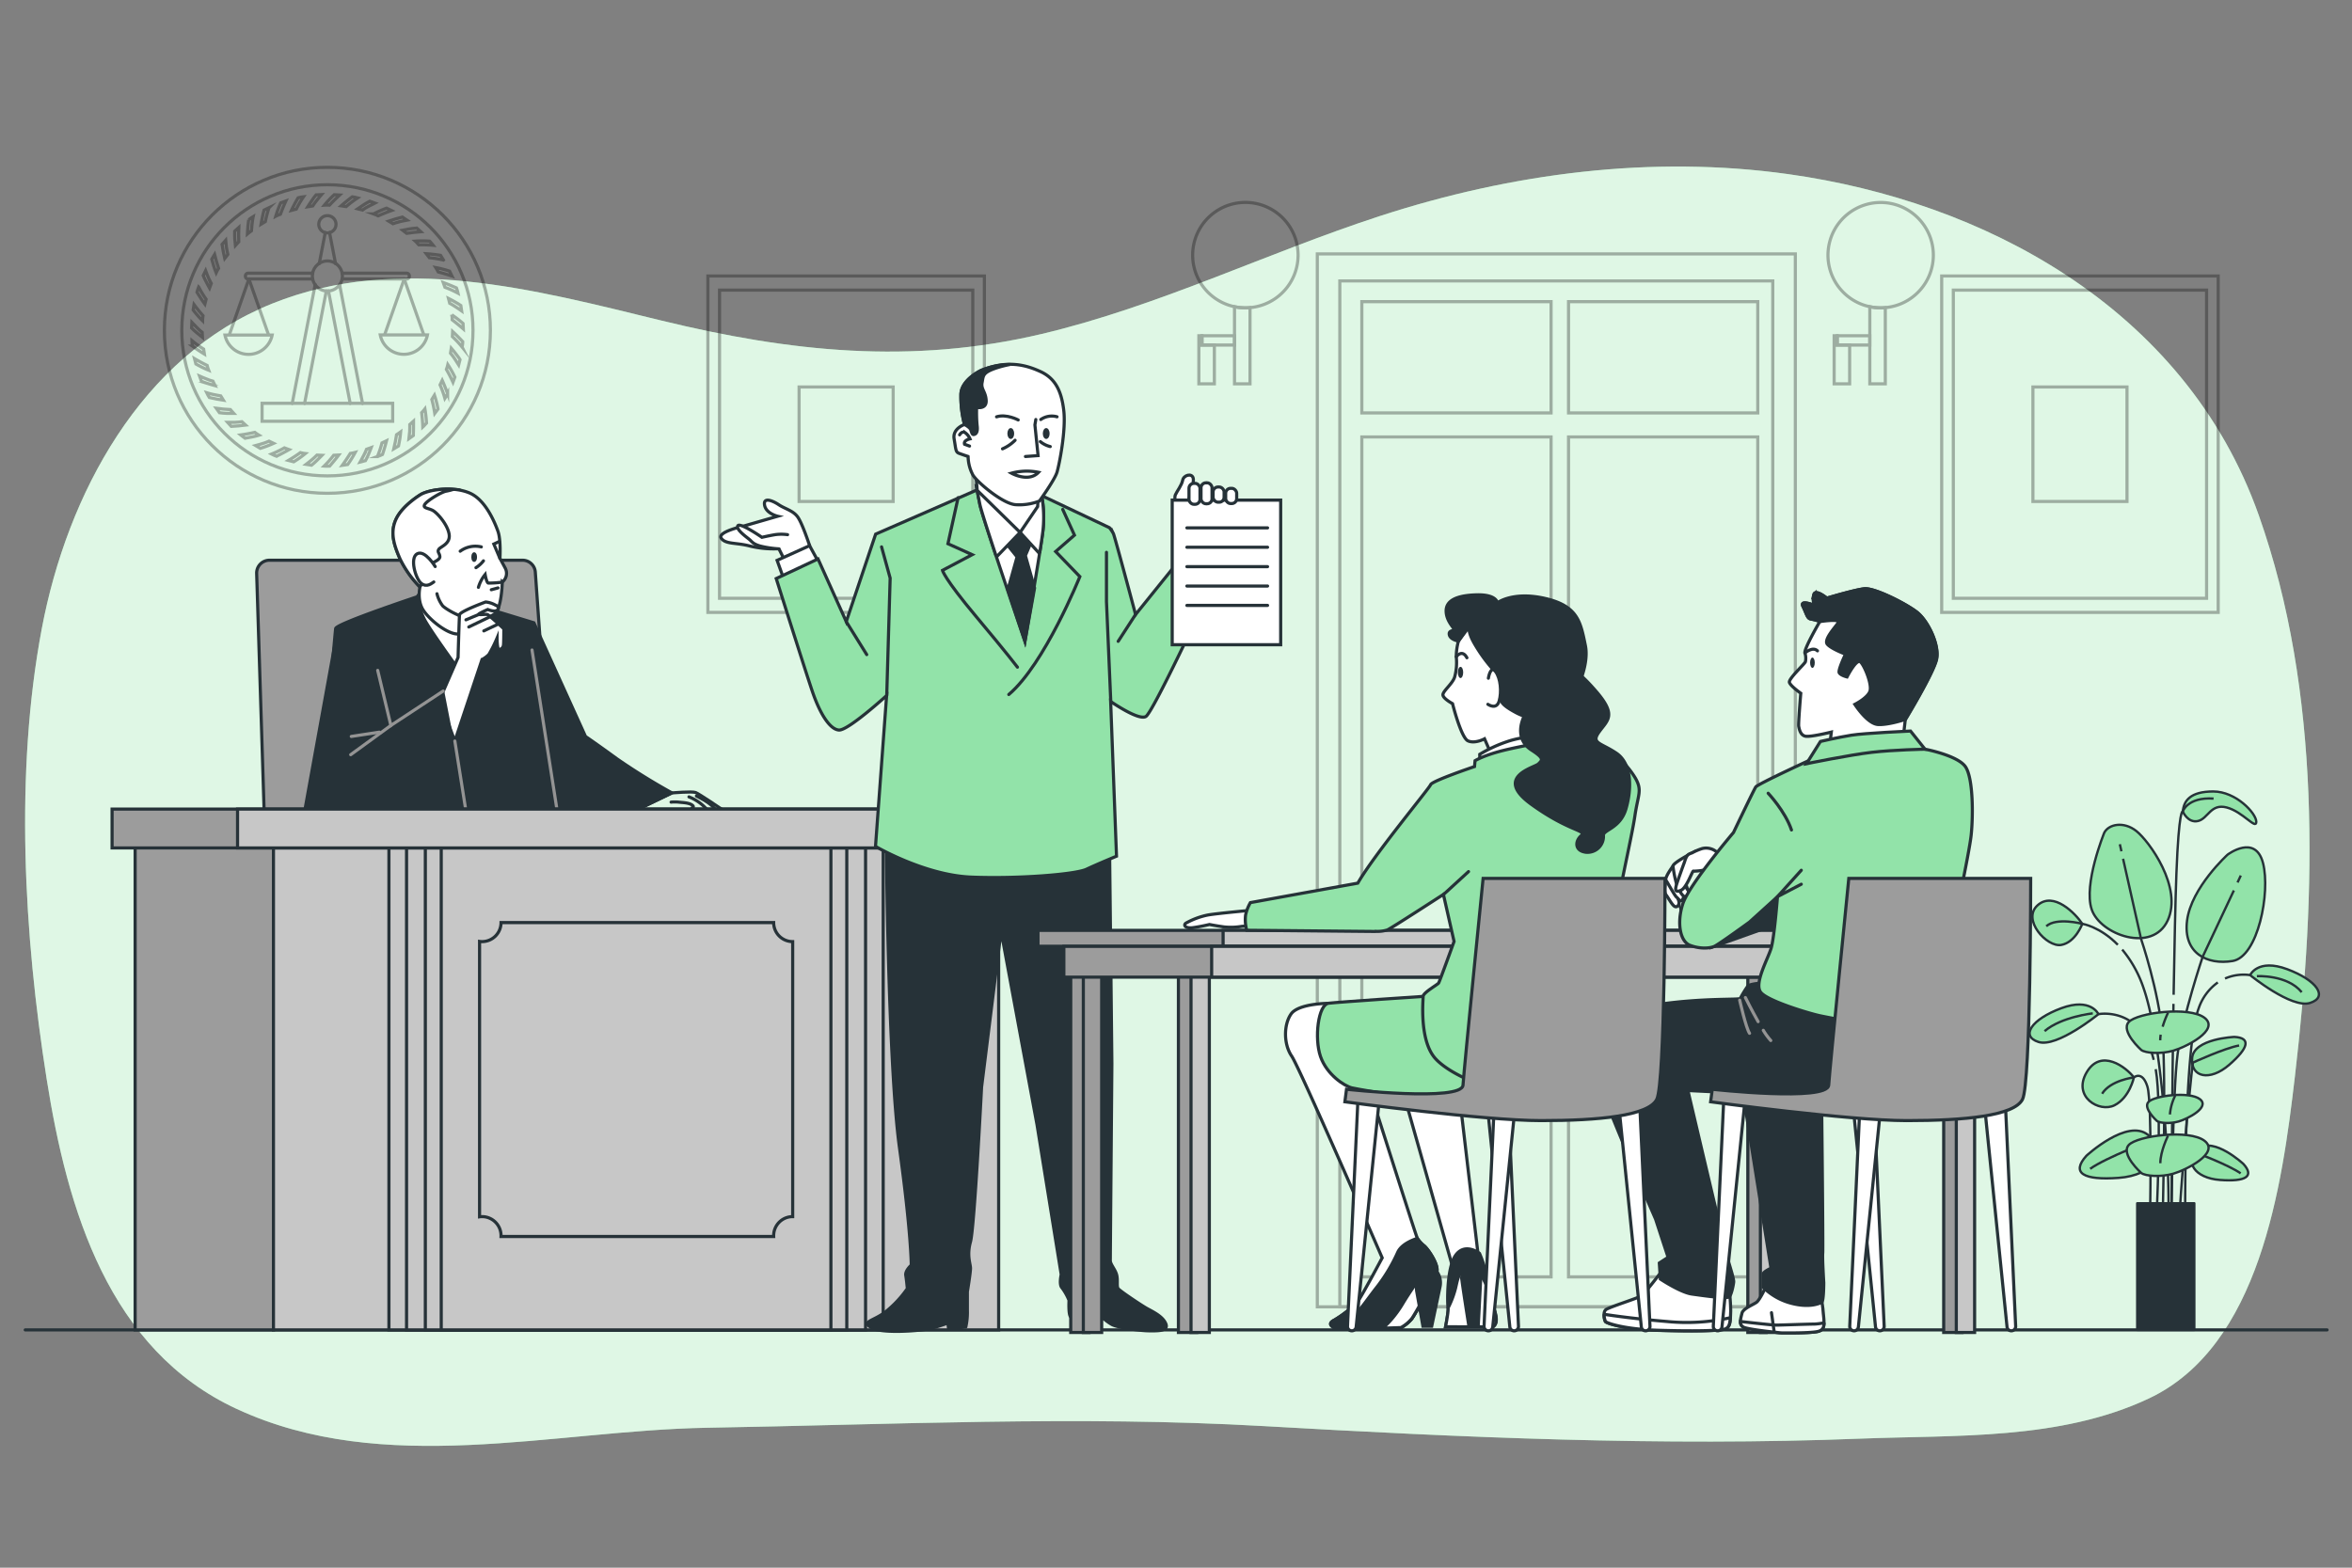 <svg xmlns="http://www.w3.org/2000/svg" viewBox="0 0 750 500"><rect x="0" y="0" width="750" height="500" fill="#808080" stroke="none"/><g id="background-simple"><path d="M658.81,87.72c-26.25-17.23-57.26-27.79-88.48-32.17C526.72,49.42,482,55.24,440,68.91c-36.1,11.76-70.6,28.79-107.76,37.59-41.7,9.87-80.38,5.73-121.5-4.3-40.32-9.83-83.64-21.58-124-5.35-41.6,16.73-65.29,60.52-73.43,103.72-8.66,45.94-5.7,97.68,1.58,143.65,6.6,41.66,19.81,86.28,60.6,105.15,47,21.76,100.64,6.89,149.9,6,59.13-1,118.44-3.9,177.55-.53,63.31,3.62,127,6.49,190.36,4,30.41-1.19,63.56.54,91.9-12.8,35.42-16.68,42.49-67.62,46.6-102.77,6.83-58.42,8.47-122.41-11.52-178.91C708.53,131.13,686.29,105.77,658.81,87.72Z" style="fill:#92E3A9"></path><path d="M658.81,87.72c-26.25-17.23-57.26-27.79-88.48-32.17C526.72,49.42,482,55.24,440,68.91c-36.1,11.76-70.6,28.79-107.76,37.59-41.7,9.87-80.38,5.73-121.5-4.3-40.32-9.83-83.64-21.58-124-5.35-41.6,16.73-65.29,60.52-73.43,103.72-8.66,45.94-5.7,97.68,1.58,143.65,6.6,41.66,19.81,86.28,60.6,105.15,47,21.76,100.64,6.89,149.9,6,59.13-1,118.44-3.9,177.55-.53,63.31,3.62,127,6.49,190.36,4,30.41-1.19,63.56.54,91.9-12.8,35.42-16.68,42.49-67.62,46.6-102.77,6.83-58.42,8.47-122.41-11.52-178.91C708.53,131.13,686.29,105.77,658.81,87.72Z" style="fill:#fff;opacity:0.7"></path></g><g id="Floor"><line x1="8.05" y1="424.16" x2="742.05" y2="424.16" style="fill:none;stroke:#263238;stroke-linecap:round;stroke-miterlimit:10"></line></g><g id="Door"><g style="opacity:0.3"><rect x="420.06" y="80.99" width="152.43" height="335.82" style="fill:none;stroke:#000;stroke-linecap:round;stroke-miterlimit:10"></rect><rect x="427.24" y="89.6" width="138.06" height="327.22" style="fill:none;stroke:#000;stroke-linecap:round;stroke-miterlimit:10"></rect><rect x="434.26" y="96.21" width="60.34" height="35.49" style="fill:none;stroke:#000;stroke-linecap:round;stroke-miterlimit:10"></rect><rect x="500.17" y="96.21" width="60.34" height="35.49" style="fill:none;stroke:#000;stroke-linecap:round;stroke-miterlimit:10"></rect><rect x="434.26" y="139.36" width="60.34" height="267.89" style="fill:none;stroke:#000;stroke-linecap:round;stroke-miterlimit:10"></rect><rect x="500.17" y="139.36" width="60.34" height="267.89" style="fill:none;stroke:#000;stroke-linecap:round;stroke-miterlimit:10"></rect></g></g><g id="Lamps"><g style="opacity:0.3"><polygon points="589.81 110.05 589.81 122.41 584.87 122.41 584.87 107.08 585.85 107.08 585.85 110.05 589.81 110.05" style="fill:none;stroke:#000;stroke-linecap:round;stroke-miterlimit:10"></polygon><rect x="585.85" y="107.08" width="10.39" height="2.97" style="fill:none;stroke:#000;stroke-linecap:round;stroke-miterlimit:10"></rect><path d="M616.5,81.38a16.79,16.79,0,0,1-15.32,16.73,14.52,14.52,0,0,1-1.48.07,16.44,16.44,0,0,1-3.46-.36A16.8,16.8,0,1,1,616.5,81.38Z" style="fill:none;stroke:#000;stroke-linecap:round;stroke-miterlimit:10"></path><path d="M601.18,98.11v24.3h-4.94V97.82a16.44,16.44,0,0,0,3.46.36A14.52,14.52,0,0,0,601.18,98.11Z" style="fill:none;stroke:#000;stroke-linecap:round;stroke-miterlimit:10"></path></g><g style="opacity:0.3"><polygon points="387.23 110.05 387.23 122.41 382.29 122.41 382.29 107.08 383.28 107.08 383.28 110.05 387.23 110.05" style="fill:none;stroke:#000;stroke-linecap:round;stroke-miterlimit:10"></polygon><rect x="383.28" y="107.08" width="10.38" height="2.97" style="fill:none;stroke:#000;stroke-linecap:round;stroke-miterlimit:10"></rect><path d="M398.6,98.11v24.3h-4.94V97.82a16.44,16.44,0,0,0,3.46.36A14.52,14.52,0,0,0,398.6,98.11Z" style="fill:none;stroke:#000;stroke-linecap:round;stroke-miterlimit:10"></path><path d="M413.93,81.38A16.79,16.79,0,0,1,398.6,98.11a14.52,14.52,0,0,1-1.48.07,16.44,16.44,0,0,1-3.46-.36,16.81,16.81,0,1,1,20.27-16.44Z" style="fill:none;stroke:#000;stroke-linecap:round;stroke-miterlimit:10"></path></g></g><g id="Pictures"><g style="opacity:0.3"><rect x="225.73" y="88.02" width="88.17" height="107.31" style="fill:none;stroke:#000;stroke-linecap:round;stroke-miterlimit:10"></rect><rect x="229.44" y="92.53" width="80.76" height="98.29" style="fill:none;stroke:#000;stroke-linecap:round;stroke-miterlimit:10"></rect><rect x="254.81" y="123.42" width="30" height="36.52" style="fill:none;stroke:#000;stroke-linecap:round;stroke-miterlimit:10"></rect></g><g style="opacity:0.3"><rect x="619.16" y="88.02" width="88.17" height="107.31" style="fill:none;stroke:#000;stroke-linecap:round;stroke-miterlimit:10"></rect><rect x="622.87" y="92.53" width="80.76" height="98.29" style="fill:none;stroke:#000;stroke-linecap:round;stroke-miterlimit:10"></rect><rect x="648.25" y="123.42" width="30" height="36.52" style="fill:none;stroke:#000;stroke-linecap:round;stroke-miterlimit:10"></rect></g></g><g id="Plant"><path d="M664,294.65s-2.15,5.92-6.73,6.73-12.65-8.07-7.53-12.65S661.88,291.42,664,294.65Z" style="fill:#92E3A9;stroke:#263238;stroke-linecap:round;stroke-linejoin:round;stroke-width:0.75px"></path><path d="M671,265.58s-6.73,16.42-4,24.5,19.38,14,24.23,3.49-5.93-25.3-10-28.52S672.38,262.89,671,265.58Z" style="fill:#92E3A9;stroke:#263238;stroke-linecap:round;stroke-linejoin:round;stroke-width:0.75px"></path><path d="M710.33,272.58s-11.58,10.5-12.92,21,6.46,14.27,14.53,12.92,12.11-21.8,9.69-31.22S710.33,272.58,710.33,272.58Z" style="fill:#92E3A9;stroke:#263238;stroke-linecap:round;stroke-linejoin:round;stroke-width:0.75px"></path><path d="M712.48,330.72s-12.92.53-13.46,6.72,5.65,7.54,11.84,2.16S717.86,331,712.48,330.72Z" style="fill:#92E3A9;stroke:#263238;stroke-linecap:round;stroke-linejoin:round;stroke-width:0.75px"></path><path d="M699.24,338.92s10.18-4.66,14.76-5.47" style="fill:none;stroke:#263238;stroke-miterlimit:10;stroke-width:0.75px"></path><path d="M715.36,371.22s-9.49-8.78-14.26-4.8-1.36,9.32,6.82,9.92S719,375.23,715.36,371.22Z" style="fill:#92E3A9;stroke:#263238;stroke-linecap:round;stroke-linejoin:round;stroke-width:0.75px"></path><path d="M700.2,367.61s10.48,3.94,14.29,6.62" style="fill:none;stroke:#263238;stroke-miterlimit:10;stroke-width:0.75px"></path><path d="M665.3,368.63S678.38,356.53,685,362s1.87,12.85-9.4,13.67S660.33,374.16,665.3,368.63Z" style="fill:#92E3A9;stroke:#263238;stroke-linecap:round;stroke-linejoin:round;stroke-width:0.75px"></path><path d="M686.19,363.66s-14.45,5.43-19.69,9.12" style="fill:none;stroke:#263238;stroke-miterlimit:10;stroke-width:0.75px"></path><path d="M680.45,343.63s-1.35,6.46-6.19,8.89-13.46-2.7-8.88-10.5S678,340.4,680.45,343.63Z" style="fill:#92E3A9;stroke:#263238;stroke-linecap:round;stroke-linejoin:round;stroke-width:0.75px"></path><path d="M669.15,323.45s-2.43-5.38-11.85-1.89-13.18,8.89-7.26,10.77S669.15,323.45,669.15,323.45Z" style="fill:#92E3A9;stroke:#263238;stroke-linecap:round;stroke-linejoin:round;stroke-width:0.75px"></path><path d="M667.34,323.2s-10,1.08-15.37,5.67" style="fill:none;stroke:#263238;stroke-miterlimit:10;stroke-width:0.75px"></path><path d="M696.06,258.85s1.62,3.77,4.85,3,4-5.66,9.15-4.31,9.42,7.27,9.42,4.57-6.46-9.68-13.73-9.68S696.33,255.36,696.06,258.85Z" style="fill:#92E3A9;stroke:#263238;stroke-linecap:round;stroke-linejoin:round;stroke-width:0.75px"></path><path d="M669.15,323.45s11.59-2.23,16.41,10.64a38.35,38.35,0,0,1,1.21,3.94" style="fill:none;stroke:#263238;stroke-miterlimit:10;stroke-width:0.75px"></path><path d="M717.51,311s2.42-5.38,11.84-1.88,13.19,8.88,7.27,10.76S717.51,311,717.51,311Z" style="fill:#92E3A9;stroke:#263238;stroke-linecap:round;stroke-linejoin:round;stroke-width:0.75px"></path><path d="M719.67,311.34s9.7-.54,14.29,5.12" style="fill:none;stroke:#263238;stroke-miterlimit:10;stroke-width:0.75px"></path><path d="M717.51,311a14.9,14.9,0,0,0-8,1.09" style="fill:none;stroke:#263238;stroke-miterlimit:10;stroke-width:0.75px"></path><path d="M675.32,301.33c-5.68-5.8-11.29-6.68-11.29-6.68s-8.28-2.19-11.52.77" style="fill:none;stroke:#263238;stroke-miterlimit:10;stroke-width:0.75px"></path><line x1="676.48" y1="271.51" x2="675.97" y2="269.26" style="fill:none;stroke:#263238;stroke-miterlimit:10;stroke-width:0.75px"></line><path d="M689.58,390.5s1.21-46.35,0-60.43-6.83-30.56-6.83-30.56L677,273.9" style="fill:none;stroke:#263238;stroke-miterlimit:10;stroke-width:0.75px"></path><line x1="713.5" y1="281.46" x2="714.54" y2="279.24" style="fill:none;stroke:#263238;stroke-miterlimit:10;stroke-width:0.75px"></line><path d="M692.4,390.45s.4-42.28,2-54.35,8-31,8-31L712.33,284" style="fill:none;stroke:#263238;stroke-miterlimit:10;stroke-width:0.75px"></path><path d="M699.24,338.92s-2.82,24.24-4.43,51.58" style="fill:none;stroke:#263238;stroke-miterlimit:10;stroke-width:0.75px"></path><path d="M685.56,390.45s.81-38.66-.8-43.89-4.31-2.93-4.31-2.93-7.44.88-10.14,5.2" style="fill:none;stroke:#263238;stroke-miterlimit:10;stroke-width:0.75px"></path><path d="M687.41,341c2.1,11.79.16,49.45.16,49.45" style="fill:none;stroke:#263238;stroke-miterlimit:10;stroke-width:0.75px"></path><path d="M707.21,313.34a16.74,16.74,0,0,0-6.11,8.29c-4.83,12.87-4.28,68.87-4.28,68.87" style="fill:none;stroke:#263238;stroke-miterlimit:10;stroke-width:0.75px"></path><path d="M676.73,302.86a38,38,0,0,1,6.82,12.33c6.44,18.5,8.85,66.41,7.64,75.26" style="fill:none;stroke:#263238;stroke-miterlimit:10;stroke-width:0.75px"></path><path d="M693.07,320.17c-.39,23.35-.67,70.28-.67,70.28" style="fill:none;stroke:#263238;stroke-miterlimit:10;stroke-width:0.75px"></path><path d="M693.12,317.27c.26-15.44.57-30.55.89-38.68.8-20.91,2-19.74,2-19.74s1.49-4.69,9.85-4.15" style="fill:none;stroke:#263238;stroke-miterlimit:10;stroke-width:0.75px"></path><path d="M682.82,334.9s-6.73-6-4-8.95,19.38-5.12,24.22-1.28-5.92,9.25-10,10.43S684.16,335.88,682.82,334.9Z" style="fill:#92E3A9;stroke:#263238;stroke-linecap:round;stroke-linejoin:round;stroke-width:0.75px"></path><path d="M689,330a12.23,12.23,0,0,0-.15,1.79" style="fill:none;stroke:#263238;stroke-miterlimit:10;stroke-width:0.75px"></path><path d="M691.34,323a30,30,0,0,0-1.72,4.46" style="fill:none;stroke:#263238;stroke-miterlimit:10;stroke-width:0.75px"></path><path d="M682.82,374.13s-6.73-6-4-8.95,19.38-5.12,24.22-1.28-5.92,9.25-10,10.43S684.16,375.11,682.82,374.13Z" style="fill:#92E3A9;stroke:#263238;stroke-linecap:round;stroke-linejoin:round;stroke-width:0.75px"></path><path d="M691.34,362.21s-2.46,4.93-2.46,8.8" style="fill:none;stroke:#263238;stroke-miterlimit:10;stroke-width:0.75px"></path><path d="M687.83,357.54s-4.57-4.08-2.74-6.08,13.15-3.47,16.44-.87-4,6.28-6.76,7.08S688.74,358.21,687.83,357.54Z" style="fill:#92E3A9;stroke:#263238;stroke-linecap:round;stroke-linejoin:round;stroke-width:0.75px"></path><path d="M693.62,349.45a16.47,16.47,0,0,0-1.68,6" style="fill:none;stroke:#263238;stroke-miterlimit:10;stroke-width:0.75px"></path><rect x="681.51" y="383.77" width="18.21" height="40.39" style="fill:#263238;stroke:#263238;stroke-linecap:round;stroke-linejoin:round;stroke-width:0.75px"></rect></g><g id="Symbol"><g style="opacity:0.3"><circle cx="104.4" cy="105.35" r="51.98" style="fill:none;stroke:#000;stroke-linecap:round;stroke-miterlimit:10"></circle><circle cx="104.4" cy="105.35" r="46.43" style="fill:none;stroke:#000;stroke-linecap:round;stroke-miterlimit:10"></circle><path d="M144.25,107.35l.08-1.61q1.62,1.49,3.22,3.23c0,.29,0,.58-.05.87l-.13.87A34.28,34.28,0,0,0,144.25,107.35Z" style="fill:none;stroke:#000;stroke-linecap:round;stroke-miterlimit:10"></path><path d="M143.65,112.65l.25-1.59c.48.56,1,1.15,1.44,1.76s1,1.24,1.35,1.87l-.43,1.69c-.41-.66-.83-1.3-1.25-1.92l-.64-.91Z" style="fill:none;stroke:#000;stroke-linecap:round;stroke-miterlimit:10"></path><path d="M142.34,117.82a10.47,10.47,0,0,0,.46-1.54,32.08,32.08,0,0,1,2.25,4l-.6,1.64C143.78,120.45,143.07,119.09,142.34,117.82Z" style="fill:none;stroke:#000;stroke-linecap:round;stroke-miterlimit:10"></path><path d="M140.32,122.75l.7-1.45c.6,1.34,1.17,2.75,1.71,4.24a16.5,16.5,0,0,1-.87,1.52A31.12,31.12,0,0,0,140.32,122.75Z" style="fill:none;stroke:#000;stroke-linecap:round;stroke-miterlimit:10"></path><path d="M137.7,127.4l.84-1.38a33.47,33.47,0,0,1,1.14,4.43l-1.05,1.4A41.21,41.21,0,0,0,137.7,127.4Z" style="fill:none;stroke:#000;stroke-linecap:round;stroke-miterlimit:10"></path><path d="M134.45,131.62a12.26,12.26,0,0,0,1.05-1.22,41.27,41.27,0,0,1,.51,4.53c-.4.42-.77.88-1.2,1.27C134.78,134.65,134.62,133.09,134.45,131.62Z" style="fill:none;stroke:#000;stroke-linecap:round;stroke-miterlimit:10"></path><path d="M130.67,135.4l1.2-1.09c0,1.48,0,3-.06,4.59l-1.4,1c.09-.77.16-1.53.22-2.27S130.67,136.14,130.67,135.4Z" style="fill:none;stroke:#000;stroke-linecap:round;stroke-miterlimit:10"></path><path d="M126.45,138.66c.47-.27.87-.63,1.31-.94-.07.74-.13,1.53-.26,2.27s-.26,1.48-.42,2.24l-1.5.9C125.94,141.6,126.23,140.1,126.45,138.66Z" style="fill:none;stroke:#000;stroke-linecap:round;stroke-miterlimit:10"></path><path d="M121.8,141.27l1.46-.7c-.36,1.42-.79,2.88-1.29,4.37-.27.12-.53.26-.8.37l-.82.3A32.5,32.5,0,0,0,121.8,141.27Z" style="fill:none;stroke:#000;stroke-linecap:round;stroke-miterlimit:10"></path><path d="M116.87,143.29l1.51-.55c-.26.7-.55,1.4-.85,2.11l-.47,1.07-.53,1-1.69.44c.38-.68.74-1.36,1.08-2A18.32,18.32,0,0,0,116.87,143.29Z" style="fill:none;stroke:#000;stroke-linecap:round;stroke-miterlimit:10"></path><path d="M111.7,144.61l.8-.13.78-.2a34.53,34.53,0,0,1-2.4,3.87l-1.73.26Q110.54,146.49,111.7,144.61Z" style="fill:none;stroke:#000;stroke-linecap:round;stroke-miterlimit:10"></path><path d="M106.4,145.2l1.61-.08c-.88,1.17-1.85,2.35-2.89,3.53a11.35,11.35,0,0,1-1.75,0A32.88,32.88,0,0,0,106.4,145.2Z" style="fill:none;stroke:#000;stroke-linecap:round;stroke-miterlimit:10"></path><path d="M101.07,145.14l1.61.08c-.52.54-1.06,1.07-1.61,1.61a22.45,22.45,0,0,1-1.73,1.54l-1.73-.27c.62-.47,1.21-.95,1.79-1.43l.84-.73Z" style="fill:none;stroke:#000;stroke-linecap:round;stroke-miterlimit:10"></path><path d="M95.79,144.35a10.73,10.73,0,0,0,1.58.3,31.17,31.17,0,0,1-3.71,2.64l-1.7-.44Q94,145.64,95.79,144.35Z" style="fill:none;stroke:#000;stroke-linecap:round;stroke-miterlimit:10"></path><path d="M90.68,142.84l1.51.55c-1.27.73-2.61,1.44-4,2.12a12.7,12.7,0,0,1-1.6-.7A32.57,32.57,0,0,0,90.68,142.84Z" style="fill:none;stroke:#000;stroke-linecap:round;stroke-miterlimit:10"></path><path d="M85.79,140.7l1.46.7A35,35,0,0,1,83,143l-1.49-.9c.75-.2,1.49-.41,2.21-.63S85.08,141,85.79,140.7Z" style="fill:none;stroke:#000;stroke-linecap:round;stroke-miterlimit:10"></path><path d="M81.26,137.89a11.15,11.15,0,0,0,1.33.91,19.65,19.65,0,0,1-2.2.55q-1.1.22-2.25.42c-.47-.36-.94-.69-1.4-1.06C78.3,138.5,79.82,138.21,81.26,137.89Z" style="fill:none;stroke:#000;stroke-linecap:round;stroke-miterlimit:10"></path><path d="M77.14,134.5l1.19,1.09c-1.46.19-3,.32-4.58.4l-1.17-1.29c.77,0,1.53,0,2.27,0S76.39,134.58,77.14,134.5Z" style="fill:none;stroke:#000;stroke-linecap:round;stroke-miterlimit:10"></path><path d="M73.47,130.63c.33.42.71.8,1.07,1.2-.75,0-1.52,0-2.3,0s-1.49-.12-2.26-.2l-1-1.4C70.49,130.42,72,130.56,73.47,130.63Z" style="fill:none;stroke:#000;stroke-linecap:round;stroke-miterlimit:10"></path><path d="M70.4,126.27l.84,1.37c-1.45-.21-2.94-.49-4.47-.85l-.45-.74-.39-.79,1.09.32,1.14.26C68.92,126,69.67,126.14,70.4,126.27Z" style="fill:none;stroke:#000;stroke-linecap:round;stroke-miterlimit:10"></path><path d="M67.9,121.56l.7,1.45c-.72-.2-1.45-.41-2.19-.64a21.42,21.42,0,0,1-2.17-.78l-.6-1.64c.71.31,1.42.6,2.12.88l1,.39Z" style="fill:none;stroke:#000;stroke-linecap:round;stroke-miterlimit:10"></path><path d="M66.06,116.55c.07.26.13.52.21.78l.28.75a32.14,32.14,0,0,1-4.09-2l-.44-1.7Q64.08,115.59,66.06,116.55Z" style="fill:none;stroke:#000;stroke-linecap:round;stroke-miterlimit:10"></path><path d="M64.94,111.34l.24,1.59q-1.88-1.14-3.8-2.53a12.63,12.63,0,0,1-.15-1.74A32.34,32.34,0,0,0,64.94,111.34Z" style="fill:none;stroke:#000;stroke-linecap:round;stroke-miterlimit:10"></path><path d="M64.48,106l.08,1.61c-.59-.46-1.18-.94-1.76-1.44l-.89-.77c-.28-.26-.54-.52-.81-.79l.09-1.75c.53.57,1.07,1.11,1.61,1.63l.8.77C63.88,105.54,64.19,105.78,64.48,106Z" style="fill:none;stroke:#000;stroke-linecap:round;stroke-miterlimit:10"></path><path d="M64.74,100.69a10.82,10.82,0,0,0-.14,1.61,31.73,31.73,0,0,1-3-3.44l.27-1.72C62.81,98.4,63.77,99.59,64.74,100.69Z" style="fill:none;stroke:#000;stroke-linecap:round;stroke-miterlimit:10"></path><path d="M65.73,95.45,65.33,97q-1.29-1.77-2.51-3.8c.08-.28.14-.57.23-.84l.3-.83A32.86,32.86,0,0,0,65.73,95.45Z" style="fill:none;stroke:#000;stroke-linecap:round;stroke-miterlimit:10"></path><path d="M67.37,90.38l-.55,1.51c-.36-.65-.72-1.32-1.06-2l-.52-1-.43-1,.76-1.58c.27.73.55,1.44.84,2.14A22.12,22.12,0,0,0,67.37,90.38Z" style="fill:none;stroke:#000;stroke-linecap:round;stroke-miterlimit:10"></path><path d="M69.7,85.59l-.42.68-.35.73-.42-1.07-.35-1.06c-.22-.72-.43-1.45-.63-2.2l.9-1.5C68.81,82.72,69.24,84.19,69.7,85.59Z" style="fill:none;stroke:#000;stroke-linecap:round;stroke-miterlimit:10"></path><path d="M72.66,81.15l-1,1.29c-.33-1.44-.62-2.94-.85-4.51.37-.45.78-.87,1.16-1.3.07.77.14,1.52.23,2.26S72.51,80.41,72.66,81.15Z" style="fill:none;stroke:#000;stroke-linecap:round;stroke-miterlimit:10"></path><path d="M76.14,77.1l-1.08,1.2c-.08-.75-.15-1.51-.21-2.29s0-1.5,0-2.28l1.29-1.17C76.07,74.13,76.08,75.65,76.14,77.1Z" style="fill:none;stroke:#000;stroke-linecap:round;stroke-miterlimit:10"></path><path d="M80.19,73.62c-.43.33-.87.64-1.29,1,.06-1.47.2-3,.4-4.52a14.22,14.22,0,0,1,1.44-1c-.16.74-.26,1.52-.35,2.29S80.24,72.88,80.19,73.62Z" style="fill:none;stroke:#000;stroke-linecap:round;stroke-miterlimit:10"></path><path d="M84.62,70.66l-1.37.84c.12-.73.26-1.48.42-2.23A23.09,23.09,0,0,1,84.22,67l1.57-.76A34.41,34.41,0,0,0,84.62,70.66Z" style="fill:none;stroke:#000;stroke-linecap:round;stroke-miterlimit:10"></path><path d="M89.42,68.33a11.39,11.39,0,0,0-1.48.64,31.77,31.77,0,0,1,1.58-4.27l1.64-.6C90.5,65.53,89.92,67,89.42,68.33Z" style="fill:none;stroke:#000;stroke-linecap:round;stroke-miterlimit:10"></path><path d="M94.49,66.69l-1.56.4q.94-2,2.14-4a14.29,14.29,0,0,1,1.71-.32A32.55,32.55,0,0,0,94.49,66.69Z" style="fill:none;stroke:#000;stroke-linecap:round;stroke-miterlimit:10"></path><path d="M99.73,65.69l-1.59.25c.4-.63.82-1.27,1.26-1.9l.67-1,.72-.88,1.74-.09c-.51.59-1,1.18-1.46,1.77A20.67,20.67,0,0,0,99.73,65.69Z" style="fill:none;stroke:#000;stroke-linecap:round;stroke-miterlimit:10"></path><path d="M105.06,65.43a9.62,9.62,0,0,0-1.61,0,31.59,31.59,0,0,1,3.12-3.32l1.74.09C107.15,63.28,106.06,64.36,105.06,65.43Z" style="fill:none;stroke:#000;stroke-linecap:round;stroke-miterlimit:10"></path><path d="M110.38,65.89l-1.6-.24q1.65-1.45,3.54-2.87l.86.13.85.22A33.26,33.26,0,0,0,110.38,65.89Z" style="fill:none;stroke:#000;stroke-linecap:round;stroke-miterlimit:10"></path><path d="M115.59,67l-1.56-.4q.91-.65,1.89-1.26c.66-.42,1.33-.82,2-1.16l1.65.6q-1,.53-2,1l-1,.55Z" style="fill:none;stroke:#000;stroke-linecap:round;stroke-miterlimit:10"></path><path d="M120.59,68.85c-.24-.11-.48-.24-.72-.34l-.76-.28a33.81,33.81,0,0,1,4.17-1.84l1.57.76C123.36,67.68,121.94,68.25,120.59,68.85Z" style="fill:none;stroke:#000;stroke-linecap:round;stroke-miterlimit:10"></path><path d="M125.3,71.35l-1.37-.83c1.39-.47,2.85-.9,4.39-1.29.5.3.94.69,1.42,1-.76.15-1.49.27-2.24.46S126,71.13,125.3,71.35Z" style="fill:none;stroke:#000;stroke-linecap:round;stroke-miterlimit:10"></path><path d="M129.67,74.42l-1.29-1c.73-.15,1.48-.3,2.25-.42s1.49-.19,2.27-.26l1.29,1.17C132.62,74.05,131.13,74.18,129.67,74.42Z" style="fill:none;stroke:#000;stroke-linecap:round;stroke-miterlimit:10"></path><path d="M133.54,78.09c-.37-.39-.7-.82-1.1-1.18,1.49-.11,3-.09,4.55,0a15.86,15.86,0,0,1,1.14,1.32A41.65,41.65,0,0,0,133.54,78.09Z" style="fill:none;stroke:#000;stroke-linecap:round;stroke-miterlimit:10"></path><path d="M136.93,82.21l-1-1.29a45.82,45.82,0,0,1,4.56.52l.91,1.49A33.17,33.17,0,0,0,136.93,82.21Z" style="fill:none;stroke:#000;stroke-linecap:round;stroke-miterlimit:10"></path><path d="M139.74,86.74a14,14,0,0,0-.8-1.4,32.6,32.6,0,0,1,4.42,1.14l.76,1.57C142.62,87.54,141.16,87.11,139.74,86.74Z" style="fill:none;stroke:#000;stroke-linecap:round;stroke-miterlimit:10"></path><path d="M141.88,91.63l-.55-1.52c1.37.5,2.78,1.07,4.22,1.72a12,12,0,0,1,.5,1.68A33.08,33.08,0,0,0,141.88,91.63Z" style="fill:none;stroke:#000;stroke-linecap:round;stroke-miterlimit:10"></path><path d="M143.4,96.74,143,95.18c.67.33,1.34.69,2,1.06l1,.58.95.62.26,1.73c-.64-.45-1.27-.88-1.9-1.28A20.64,20.64,0,0,0,143.4,96.74Z" style="fill:none;stroke:#000;stroke-linecap:round;stroke-miterlimit:10"></path><path d="M144.18,102c0-.26,0-.53,0-.8l-.13-.8a32.1,32.1,0,0,1,3.61,2.78l.09,1.74Q145.94,103.35,144.18,102Z" style="fill:none;stroke:#000;stroke-linecap:round;stroke-miterlimit:10"></path><line x1="104.05" y1="92.81" x2="97.13" y2="128.63" style="fill:none;stroke:#000;stroke-linecap:round;stroke-miterlimit:10"></line><line x1="111.66" y1="128.63" x2="104.74" y2="92.81" style="fill:none;stroke:#000;stroke-linecap:round;stroke-miterlimit:10"></line><line x1="115.6" y1="128.63" x2="108.3" y2="90.81" style="fill:none;stroke:#000;stroke-linecap:round;stroke-miterlimit:10"></line><line x1="101.81" y1="84.03" x2="103.71" y2="74.2" style="fill:none;stroke:#000;stroke-linecap:round;stroke-miterlimit:10"></line><line x1="105.09" y1="74.2" x2="106.99" y2="84.03" style="fill:none;stroke:#000;stroke-linecap:round;stroke-miterlimit:10"></line><line x1="93.19" y1="128.63" x2="100.5" y2="90.81" style="fill:none;stroke:#000;stroke-linecap:round;stroke-miterlimit:10"></line><path d="M79.37,89h-.24a.87.87,0,0,1-.87-.87V88a.87.87,0,0,1,.87-.87H99.71" style="fill:none;stroke:#000;stroke-linecap:round;stroke-miterlimit:10"></path><line x1="79.38" y1="88.97" x2="99.71" y2="88.97" style="fill:none;stroke:#000;stroke-linecap:round;stroke-miterlimit:10"></line><line x1="79.37" y1="88.97" x2="79.38" y2="88.97" style="fill:none;stroke:#000;stroke-linecap:round;stroke-miterlimit:10"></line><line x1="128.89" y1="88.97" x2="109.09" y2="88.97" style="fill:none;stroke:#000;stroke-linecap:round;stroke-miterlimit:10"></line><line x1="128.89" y1="88.97" x2="128.89" y2="88.97" style="fill:none;stroke:#000;stroke-linecap:round;stroke-miterlimit:10"></line><path d="M128.89,89h.78a.87.87,0,0,0,.86-.87V88a.87.87,0,0,0-.86-.87H109.09" style="fill:none;stroke:#000;stroke-linecap:round;stroke-miterlimit:10"></path><line x1="115.6" y1="128.63" x2="111.66" y2="128.63" style="fill:none;stroke:#000;stroke-linecap:round;stroke-miterlimit:10"></line><line x1="93.19" y1="128.63" x2="97.13" y2="128.63" style="fill:none;stroke:#000;stroke-linecap:round;stroke-miterlimit:10"></line><polyline points="93.19 128.63 83.57 128.63 83.57 134.36 125.22 134.36 125.22 128.63 115.6 128.63" style="fill:none;stroke:#000;stroke-linecap:round;stroke-miterlimit:10"></polyline><line x1="97.13" y1="128.63" x2="111.66" y2="128.63" style="fill:none;stroke:#000;stroke-linecap:round;stroke-miterlimit:10"></line><path d="M109.09,89a4.75,4.75,0,0,0,0-1.84" style="fill:none;stroke:#000;stroke-linecap:round;stroke-miterlimit:10"></path><path d="M104.05,92.81l.35,0,.34,0" style="fill:none;stroke:#000;stroke-linecap:round;stroke-miterlimit:10"></path><path d="M101.81,84a4.78,4.78,0,0,0-2.1,3.1" style="fill:none;stroke:#000;stroke-linecap:round;stroke-miterlimit:10"></path><path d="M101.81,84a4.74,4.74,0,0,1,2.59-.76A4.79,4.79,0,0,1,107,84" style="fill:none;stroke:#000;stroke-linecap:round;stroke-miterlimit:10"></path><path d="M109.09,87.13A4.82,4.82,0,0,0,107,84" style="fill:none;stroke:#000;stroke-linecap:round;stroke-miterlimit:10"></path><path d="M100.5,90.81A4.66,4.66,0,0,1,99.71,89" style="fill:none;stroke:#000;stroke-linecap:round;stroke-miterlimit:10"></path><path d="M104.74,92.81a4.78,4.78,0,0,0,3.56-2" style="fill:none;stroke:#000;stroke-linecap:round;stroke-miterlimit:10"></path><path d="M99.71,89a4.75,4.75,0,0,1,0-1.84" style="fill:none;stroke:#000;stroke-linecap:round;stroke-miterlimit:10"></path><path d="M108.3,90.81a4.81,4.81,0,0,0,.79-1.84" style="fill:none;stroke:#000;stroke-linecap:round;stroke-miterlimit:10"></path><path d="M104.05,92.81a4.74,4.74,0,0,1-3.55-2" style="fill:none;stroke:#000;stroke-linecap:round;stroke-miterlimit:10"></path><path d="M105.09,74.2a3.18,3.18,0,0,1-.69.09,3.1,3.1,0,0,1-.69-.09" style="fill:none;stroke:#000;stroke-linecap:round;stroke-miterlimit:10"></path><path d="M105.09,74.2a2.75,2.75,0,1,0-1.38,0" style="fill:none;stroke:#000;stroke-linecap:round;stroke-miterlimit:10"></path><line x1="85.57" y1="106.62" x2="79.38" y2="88.97" style="fill:none;stroke:#000;stroke-linecap:round;stroke-miterlimit:10"></line><line x1="79.37" y1="88.97" x2="73.19" y2="106.62" style="fill:none;stroke:#000;stroke-linecap:round;stroke-miterlimit:10"></line><path d="M71.73,106.85a7.68,7.68,0,0,0,15.06,0Z" style="fill:none;stroke:#000;stroke-linecap:round;stroke-miterlimit:10"></path><line x1="128.89" y1="88.97" x2="135.08" y2="106.62" style="fill:none;stroke:#000;stroke-linecap:round;stroke-miterlimit:10"></line><line x1="128.89" y1="88.97" x2="122.7" y2="106.62" style="fill:none;stroke:#000;stroke-linecap:round;stroke-miterlimit:10"></line><path d="M128.78,113a7.67,7.67,0,0,0,7.53-6.19H121.25A7.67,7.67,0,0,0,128.78,113Z" style="fill:none;stroke:#000;stroke-linecap:round;stroke-miterlimit:10"></path></g></g><g id="character-1"><path d="M84.9,280.18l-3.06-97.29a4.09,4.09,0,0,1,4.08-4.21h80.71a4.08,4.08,0,0,1,4.07,3.79l6.65,93.62Z" style="fill:#9c9c9c;stroke:#263238;stroke-miterlimit:10"></path><path d="M135.63,189.46s-28.31,9.34-28.59,11-4.88,57.72-4.88,57.72H203.25l11-5.3A205.62,205.62,0,0,1,196.7,242c-6.69-4.88-10-7.11-10-7.11l-16.45-36.26-21.48-6.55Z" style="fill:#263238;stroke:#263238;stroke-linecap:round;stroke-miterlimit:10"></path><line x1="169.65" y1="207.31" x2="177.6" y2="258.2" style="fill:none;stroke:#949494;stroke-linecap:round;stroke-miterlimit:10"></line><path d="M214.27,252.9s6.41-.56,7.53-.14,8.5,5.44,8.5,5.44H203.25Z" style="fill:none;stroke:#263238;stroke-linecap:round;stroke-miterlimit:10"></path><path d="M219.7,254.16a14.62,14.62,0,0,1,5.86,4.18" style="fill:none;stroke:#263238;stroke-linecap:round;stroke-miterlimit:10"></path><path d="M222.07,253.88s4.33,2,6,4.18" style="fill:none;stroke:#263238;stroke-linecap:round;stroke-miterlimit:10"></path><path d="M214,255.83a12.12,12.12,0,0,1,2.37,0c1,.14,3.07.14,4.18.84s.14,1,.14,1" style="fill:none;stroke:#263238;stroke-linecap:round;stroke-miterlimit:10"></path><path d="M133.26,190a18.64,18.64,0,0,0,2.79,8.78c2.78,4.6,12,17.29,12,17.29l4.18-21.61S134.93,186.81,133.26,190Z" style="fill:#fff;stroke:#263238;stroke-linecap:round;stroke-miterlimit:10"></path><path d="M134.31,157.64s-5.72,3.35-7.89,7.7-.79,8.48,1.19,13a34.58,34.58,0,0,0,6.31,8.88s-1,4.14,1,7.3,7.89,7.89,11.24,7.69,5.53-4.73,5.53-4.73,3.94,0,6.12-1.78,2.36-10.06,2.36-10.06h0a3.54,3.54,0,0,0,.93-4.45l-1.68-3.13s.36-5.84-.63-8.6-3.94-10.06-9.07-12.23S137.27,156.06,134.31,157.64Z" style="fill:#fff;stroke:#263238;stroke-linecap:round;stroke-miterlimit:10"></path><line x1="156.67" y1="188.09" x2="158.8" y2="187.51" style="fill:none;stroke:#263238;stroke-linecap:round;stroke-miterlimit:10"></line><path d="M160.16,185.66a28.93,28.93,0,0,1-4.46.3c-.59-.2-1-2.72-1-2.72a11.64,11.64,0,0,0-2.14,4.08" style="fill:none;stroke:#263238;stroke-linecap:round;stroke-miterlimit:10"></path><path d="M142.31,156.65a19.11,19.11,0,0,0,2.28-.58c-4.07-.33-8.22.47-10.28,1.57,0,0-5.72,3.35-7.89,7.7s-.79,8.48,1.19,13a33.88,33.88,0,0,0,6.18,8.74l2.13-1.95-1.59-4.45,2.62-.79s3.31-1.14,3.31-2.28-.92-1.49-.35-2.4,3.77-1.71,3.31-4.79-3.76-6.84-5.24-7.63-3.31-.69-2.51-1.94S140.83,156.88,142.31,156.65Z" style="fill:#fff;stroke:#263238;stroke-linecap:round;stroke-miterlimit:10"></path><path d="M138.77,180.7s-3.19-5.35-5.7-4.1-.57,8,1.26,9.46,3.42-.11,4-.45" style="fill:#fff;stroke:#263238;stroke-linecap:round;stroke-miterlimit:10"></path><path d="M153.48,174.43a8.18,8.18,0,0,0-6.73,1.37" style="fill:none;stroke:#263238;stroke-linecap:round;stroke-miterlimit:10"></path><polyline points="159.41 178.08 157.47 173.52 159.18 172.72" style="fill:none;stroke:#263238;stroke-linecap:round;stroke-miterlimit:10"></polyline><ellipse cx="151.2" cy="177.68" rx="0.91" ry="1.54" style="fill:#263238"></ellipse><path d="M151.68,197.5c-3.86.15-9.37-3.12-10.51-4.26a10.57,10.57,0,0,1-1.83-3.87" style="fill:none;stroke:#263238;stroke-linecap:round;stroke-miterlimit:10"></path><path d="M154.16,178.88a9.34,9.34,0,0,1-2.39,2.17" style="fill:none;stroke:#263238;stroke-linecap:round;stroke-miterlimit:10"></path><path d="M154.85,192s-8.21,3-8.32,4.1-.46,13.57-.46,13.57l-5.93,13.57,4.9,13.11,8.67-26a9.18,9.18,0,0,0,2.16-1.59,43.73,43.73,0,0,0,2.63-5.25s0,3.77.68,3.65a1.59,1.59,0,0,0,1.37-1.48c.11-.91.11-5.13.11-5.13s-4.79-4.45-5.24-4.56-2.17.11-2.74,0,2.85-1.6,2.85-1.6,2.17.92,3,.23.34-1.25-.69-1.71A7.85,7.85,0,0,0,154.85,192Z" style="fill:#fff;stroke:#263238;stroke-linecap:round;stroke-miterlimit:10"></path><line x1="152.68" y1="195.98" x2="148.58" y2="197.69" style="fill:none;stroke:#263238;stroke-linecap:round;stroke-miterlimit:10"></line><line x1="156.1" y1="196.78" x2="149.49" y2="199.97" style="fill:none;stroke:#263238;stroke-linecap:round;stroke-miterlimit:10"></line><line x1="158.61" y1="199.17" x2="154.28" y2="201.22" style="fill:none;stroke:#263238;stroke-linecap:round;stroke-miterlimit:10"></line><path d="M117.08,206.05a109.2,109.2,0,0,1,5.16,11.44c1.54,4.46,3.63,12.82,3.63,12.82l15.06-11,7.53,38.62-51.21.28,9.52-52.56" style="fill:#263238;stroke:#263238;stroke-linecap:round;stroke-miterlimit:10"></path><line x1="124.64" y1="231.38" x2="111.83" y2="240.7" style="fill:none;stroke:#949494;stroke-linecap:round;stroke-miterlimit:10"></line><line x1="112.02" y1="234.88" x2="120.95" y2="233.52" style="fill:none;stroke:#949494;stroke-linecap:round;stroke-miterlimit:10"></line><polyline points="120.44 213.81 124.64 231.38 141.32 220.4" style="fill:none;stroke:#949494;stroke-linecap:round;stroke-miterlimit:10"></polyline><line x1="145.04" y1="236.34" x2="148.46" y2="257.92" style="fill:none;stroke:#949494;stroke-linecap:round;stroke-miterlimit:10"></line><rect x="43.09" y="264.46" width="44.11" height="159.7" transform="translate(130.29 688.62) rotate(180)" style="fill:#9c9c9c;stroke:#263238;stroke-miterlimit:10"></rect><rect x="87.2" y="264.46" width="231.25" height="159.7" style="fill:#c7c7c7;stroke:#263238;stroke-miterlimit:10"></rect><rect x="124.02" y="264.46" width="157.61" height="159.7" style="fill:#c7c7c7;stroke:#263238;stroke-miterlimit:10"></rect><rect x="129.64" y="264.46" width="146.37" height="159.7" style="fill:#c7c7c7;stroke:#263238;stroke-miterlimit:10"></rect><rect x="135.63" y="264.46" width="134.39" height="159.7" style="fill:#c7c7c7;stroke:#263238;stroke-miterlimit:10"></rect><rect x="140.7" y="264.46" width="124.26" height="159.7" style="fill:#c7c7c7;stroke:#263238;stroke-miterlimit:10"></rect><path d="M153.7,300.32a5.12,5.12,0,0,1-.78-.06v87.83a5.12,5.12,0,0,1,.78-.06,6.07,6.07,0,0,1,6.07,6.07,2.45,2.45,0,0,1,0,.27h86.93a2.45,2.45,0,0,1,0-.27,6.07,6.07,0,0,1,6.07-6.07V300.32a6.07,6.07,0,0,1-6.07-6.07H159.77A6.07,6.07,0,0,1,153.7,300.32Z" style="fill:none;stroke:#263238;stroke-linecap:round;stroke-miterlimit:10"></path><rect x="35.74" y="258.05" width="294.31" height="12.39" style="fill:#9c9c9c;stroke:#263238;stroke-miterlimit:10"></rect><rect x="75.75" y="258.05" width="250.29" height="12.39" style="fill:#c7c7c7;stroke:#263238;stroke-miterlimit:10"></rect></g><g id="character-2"><path d="M258.16,174s-2.34-7.18-3.84-9.19-4-2.5-6-3.84-5-2.51-4.51.17,4.18,3.51,4.18,3.51l-11,3.17s-8.36,1.84-7,3.84,4.85,1.34,9.19,2.51a32.29,32.29,0,0,0,9.19.84l2,4,7.18-1.68Z" style="fill:#fff;stroke:#263238;stroke-linecap:round;stroke-miterlimit:10"></path><path d="M251.14,170.53a14,14,0,0,0-4,0c-2,.34-4.18.84-4.18.84s-7-4.85-7.68-3.68,2.67,3.51,3.67,4.35,1.17,1.5,3.68,2.17a33,33,0,0,0,5.68.84" style="fill:#fff;stroke:#263238;stroke-linecap:round;stroke-miterlimit:10"></path><polygon points="261.17 179.56 258.16 174.04 247.8 178.72 250.14 185.24 261.17 179.56" style="fill:#fff;stroke:#263238;stroke-linecap:round;stroke-miterlimit:10"></polygon><path d="M282.61,266.55s.49,72.47,4.23,99.61,3.74,37.35,3.74,37.35-2,1.74-1.75,3.24.5,4.23.5,4.23a35,35,0,0,1-7,7.47c-4,3-7.72,3-4.48,5s15.93,1,18.92.25a48.7,48.7,0,0,0,5.48-1.74l.25,2,5.48-.75a21.4,21.4,0,0,0,.49-5.23v-6s1-6,1-7.47-1.24-4,0-8.47S313,346.73,313,346.73l6.22-49.8,11.46,61.76,7.72,47.81s-.75,3.23.24,4.23a17.58,17.58,0,0,1,2.25,4s-.25,4.48.49,5.22,2.49,1.25,4.49,1.75a15.82,15.82,0,0,0,3.48.5l2.49-1.75a14,14,0,0,0,2.74,2c1.74,1,9.21,2,11.7,2s6.48.25,5.48-2.24-4.48-4-6.22-5-8.47-5.48-9-6.23,0-2.74-.49-4.48-2-3.24-2-4.48.5-61.76.5-62.76-.75-70.22-.75-70.22Z" style="fill:#263238;stroke:#263238;stroke-linecap:round;stroke-miterlimit:10"></path><path d="M313.59,155.36l-34.37,15-9.37,27.91-9-20-13.33,6.25s9,28.54,11.46,35.82,5.62,12.29,8.54,12.5,15.2-11,15.2-11l-3.54,48.11s15.62,9.17,30.41,9.79,33.32-.83,36.86-2.5,9.58-4.16,9.58-4.16l-1.87-49.36s8.95,6.25,11.25,4.79,18.95-37.28,18.95-37.28l-7.5-13.54L362.11,196s-6.66-25-7.08-25.83a12.72,12.72,0,0,0-1.25-1.87l-26.87-12.71Z" style="fill:#92E3A9;stroke:#263238;stroke-linecap:round;stroke-miterlimit:10"></path><polyline points="282.76 221.8 283.85 184.38 281.11 174.42" style="fill:none;stroke:#263238;stroke-linecap:round;stroke-miterlimit:10"></polyline><line x1="362.11" y1="195.98" x2="356.56" y2="204.55" style="fill:none;stroke:#263238;stroke-linecap:round;stroke-miterlimit:10"></line><line x1="269.85" y1="198.27" x2="276.38" y2="208.78" style="fill:none;stroke:#263238;stroke-linecap:round;stroke-miterlimit:10"></line><polyline points="354.2 223.68 352.83 191.85 352.83 176.16" style="fill:none;stroke:#263238;stroke-linecap:round;stroke-miterlimit:10"></polyline><path d="M305.52,158.73l-3.24,14.69,7.72,3.49-9.46,5s.49,2.49,10.7,14.69,13.2,16.19,13.2,16.19" style="fill:none;stroke:#263238;stroke-linecap:round;stroke-miterlimit:10"></path><path d="M338.88,162.47l3.74,8.21-6,5.23,7.72,8s-11.2,27.89-22.66,37.6" style="fill:none;stroke:#263238;stroke-linecap:round;stroke-miterlimit:10"></path><path d="M311.34,155s.28,1.68,1.12,5.87,14.37,43.67,14.37,43.67,4.6-26.79,5.58-34.05a37.83,37.83,0,0,0-.28-12.56Z" style="fill:#fff;stroke:#263238;stroke-linecap:round;stroke-miterlimit:10"></path><polygon points="320.27 172.6 324.32 177.62 321.39 188.09 326.83 204.55 329.9 187.53 326.97 177.2 329.34 171.62 325.15 165.9 320.27 172.6" style="fill:#263238;stroke:#263238;stroke-linecap:round;stroke-miterlimit:10"></polygon><path d="M332.13,157.94,311.34,155s.28,1.68,1.12,5.87c.32,1.6,2.49,8.36,5.06,16.1l.52.36,7.25-7.53,6,6.55.28-.27c.37-2.32.66-4.27.84-5.59A37.83,37.83,0,0,0,332.13,157.94Z" style="fill:#fff;stroke:#263238;stroke-linecap:round;stroke-miterlimit:10"></path><polygon points="311.06 149.99 311.62 156.41 325.29 169.81 330.88 161.57 331.29 155.29 311.06 149.99" style="fill:#fff;stroke:#263238;stroke-linecap:round;stroke-miterlimit:10"></polygon><path d="M312.88,118.11s-6.19,2.88-6.47,7.48a34.73,34.73,0,0,0,1.15,9.79s-3.89,1.3-3.31,4.61.43,4.17,1.58,4.6,2.88,1,2.88,1a12.91,12.91,0,0,0,1.58,6c1.59,2.45,9.36,8.93,13.39,9.36a17.66,17.66,0,0,0,7.77-1.15s4.89-6.77,5.61-9.21,2.88-13.25,2.16-19.58-2.73-10.36-7.48-12.52S321.23,114.8,312.88,118.11Z" style="fill:#fff;stroke:#263238;stroke-linecap:round;stroke-miterlimit:10"></path><path d="M314.47,127.75c-.15-2.88-1.73-3.6-1.3-5.75s0-3.17,4.89-4.75a34.64,34.64,0,0,1,4-1,24.52,24.52,0,0,0-9.16,1.89s-6.19,2.88-6.47,7.48a34.73,34.73,0,0,0,1.15,9.79s1.73.86,2,1.73.43,1.58,1,1.44,1.3-.58,1-2.88a43.82,43.82,0,0,1-.15-5.76S314.61,130.63,314.47,127.75Z" style="fill:#263238;stroke:#263238;stroke-linecap:round;stroke-miterlimit:10"></path><polyline points="330.3 133.8 330.01 135.52 331.02 145.31 326.99 145.6" style="fill:none;stroke:#263238;stroke-linecap:round;stroke-miterlimit:10"></polyline><path d="M331.16,150.64a18.55,18.55,0,0,0-8.63.28S328,154,331.16,150.64Z" style="fill:none;stroke:#263238;stroke-linecap:round;stroke-miterlimit:10"></path><path d="M324.68,133.94s-3.74-2-6.9-1" style="fill:none;stroke:#263238;stroke-linecap:round;stroke-miterlimit:10"></path><path d="M331.88,133.8a6.18,6.18,0,0,1,5.18-.87" style="fill:none;stroke:#263238;stroke-linecap:round;stroke-miterlimit:10"></path><path d="M323.39,138.27c0,1-.48,1.73-1.08,1.73s-1.08-.77-1.08-1.73.48-1.74,1.08-1.74S323.39,137.31,323.39,138.27Z" style="fill:#263238"></path><path d="M334.69,138.27c0,1-.49,1.73-1.08,1.73s-1.08-.77-1.08-1.73.48-1.74,1.08-1.74S334.69,137.31,334.69,138.27Z" style="fill:#263238"></path><path d="M323.68,140.42a12.68,12.68,0,0,1-4,2.73" style="fill:none;stroke:#263238;stroke-linecap:round;stroke-miterlimit:10"></path><path d="M331.74,140.85a7.88,7.88,0,0,0,3.16,1.58" style="fill:none;stroke:#263238;stroke-linecap:round;stroke-miterlimit:10"></path><path d="M306,138.69s.71-1.3,1.72-.72a4.66,4.66,0,0,1,1.59,2s-2.16.43-1.73,1.72l1.58.58" style="fill:none;stroke:#263238;stroke-linecap:round;stroke-miterlimit:10"></path><path d="M375.13,163.68s-.84-4.68-.33-5.85,2-3,2.33-4.67,2.93-2.34,3.35-.67-1.34,6.6-1.34,6.6V162Z" style="fill:#fff;stroke:#263238;stroke-linecap:round;stroke-miterlimit:10"></path><rect x="373.79" y="159.51" width="34.59" height="46.12" style="fill:#fff;stroke:#263238;stroke-linecap:round;stroke-miterlimit:10"></rect><rect x="379.14" y="154.16" width="3.51" height="6.68" rx="1.58" style="fill:#fff;stroke:#263238;stroke-linecap:round;stroke-miterlimit:10"></rect><rect x="382.98" y="153.99" width="3.51" height="6.68" rx="1.58" style="fill:#fff;stroke:#263238;stroke-linecap:round;stroke-miterlimit:10"></rect><rect x="386.83" y="155.32" width="3.51" height="4.85" rx="1.58" style="fill:#fff;stroke:#263238;stroke-linecap:round;stroke-miterlimit:10"></rect><rect x="390.84" y="155.75" width="3.51" height="4.85" rx="1.58" style="fill:#fff;stroke:#263238;stroke-linecap:round;stroke-miterlimit:10"></rect><line x1="378.47" y1="168.36" x2="404.2" y2="168.36" style="fill:none;stroke:#263238;stroke-linecap:round;stroke-miterlimit:10"></line><line x1="378.47" y1="174.54" x2="404.2" y2="174.54" style="fill:none;stroke:#263238;stroke-linecap:round;stroke-miterlimit:10"></line><line x1="378.47" y1="180.73" x2="404.2" y2="180.73" style="fill:none;stroke:#263238;stroke-linecap:round;stroke-miterlimit:10"></line><line x1="378.47" y1="186.91" x2="404.2" y2="186.91" style="fill:none;stroke:#263238;stroke-linecap:round;stroke-miterlimit:10"></line><line x1="378.47" y1="193.09" x2="404.2" y2="193.09" style="fill:none;stroke:#263238;stroke-linecap:round;stroke-miterlimit:10"></line></g><g id="characters-3"><rect x="341.43" y="311" width="5.84" height="113.98" style="fill:#9c9c9c;stroke:#263238;stroke-miterlimit:10"></rect><rect x="345.45" y="311" width="5.85" height="113.98" style="fill:#9c9c9c;stroke:#263238;stroke-miterlimit:10"></rect><rect x="375.77" y="311" width="5.85" height="113.98" style="fill:#9c9c9c;stroke:#263238;stroke-miterlimit:10"></rect><rect x="379.79" y="311" width="5.84" height="113.98" style="fill:#c7c7c7;stroke:#263238;stroke-miterlimit:10"></rect><rect x="557.34" y="311" width="5.84" height="113.98" style="fill:#9c9c9c;stroke:#263238;stroke-miterlimit:10"></rect><rect x="561.35" y="311" width="5.84" height="113.98" style="fill:#c7c7c7;stroke:#263238;stroke-miterlimit:10"></rect><rect x="619.8" y="311" width="5.85" height="113.98" style="fill:#9c9c9c;stroke:#263238;stroke-miterlimit:10"></rect><rect x="623.82" y="311" width="5.84" height="113.98" style="fill:#c7c7c7;stroke:#263238;stroke-miterlimit:10"></rect><rect x="330.99" y="296.73" width="310.86" height="5.07" style="fill:#9c9c9c;stroke:#263238;stroke-miterlimit:10"></rect><rect x="390.02" y="296.73" width="251.82" height="5.07" style="fill:#c7c7c7;stroke:#263238;stroke-miterlimit:10"></rect><rect x="339.24" y="301.84" width="297.37" height="9.81" style="fill:#9c9c9c;stroke:#263238;stroke-miterlimit:10"></rect><rect x="386.37" y="301.84" width="250.24" height="9.81" style="fill:#c7c7c7;stroke:#263238;stroke-miterlimit:10"></rect><path d="M563.57,409.43s-2.31,5.12-3.47,5.94-4.29,2-4.62,3.47-1.15,3.63.5,4.45,12,1.82,12,1.82,9.57.16,11.88-.5,1.82-2.8,1.49-6.43a33.31,33.31,0,0,0-1.16-6.28Z" style="fill:#fff;stroke:#263238;stroke-linecap:round;stroke-miterlimit:10"></path><path d="M578.59,422.3c-2,0-10.89.33-12.21.33S555,421.48,555,421.48h0a1.8,1.8,0,0,0,1,1.81c1.65.83,12,1.82,12,1.82s9.57.16,11.88-.5c1.36-.39,1.75-1.3,1.77-2.72A18.31,18.31,0,0,1,578.59,422.3Z" style="fill:#fff;stroke:#263238;stroke-linecap:round;stroke-miterlimit:10"></path><line x1="564.89" y1="418.67" x2="565.72" y2="424.61" style="fill:#fff;stroke:#263238;stroke-linecap:round;stroke-miterlimit:10"></line><path d="M555.25,345.17l9.48,59.31s-2.48,1.15-2.48,1.81v4.29a19.76,19.76,0,0,0,9.08,5.12c5.77,1.49,8.91,0,9.57-.33s.66-6.27.66-6.27-.49-7.92-.33-9.41-.4-52.7-.4-52.7Z" style="fill:#263238;stroke:#263238;stroke-linecap:round;stroke-miterlimit:10"></path><path d="M531.26,280.78s-.86,3.48,0,4.62,2,3.4,2.85,3.74,1.44-.74,1.27-1.55a37.68,37.68,0,0,0-1.33-4A32.83,32.83,0,0,0,531.26,280.78Z" style="fill:#fff;stroke:#263238;stroke-linecap:round;stroke-miterlimit:10"></path><path d="M533.46,276.26s-2.77,3.69-2.2,4.52,2.79,4.94,3.37,5.37,1.23,1.76,1.88.79a4,4,0,0,0,0-3.82c-.64-1.33-1.32-6.48-1.32-6.48Z" style="fill:#fff;stroke:#263238;stroke-linecap:round;stroke-miterlimit:10"></path><path d="M540,271.83s-6.57,3.32-6.52,4.43a35.39,35.39,0,0,0,1.42,6.59c.46.92,1.48,2.87,2.27,3.11s1.66-1.13,1.19-1.85a26.8,26.8,0,0,1-1.33-4l1.89-4.23Z" style="fill:#fff;stroke:#263238;stroke-linecap:round;stroke-miterlimit:10"></path><path d="M542.75,270.65a17.62,17.62,0,0,0-3.13,1.34c-1.09.44-1.7.37-2.46,2.9,0,0-2.08,5.66-2.55,7.24s-.52,2.59,1.32,1.87,3.47-5.67,4-6.15c0,0,3.31,0,5-.88s4.34-2.82,3.21-4.48A5.18,5.18,0,0,0,542.75,270.65Z" style="fill:#fff;stroke:#263238;stroke-linecap:round;stroke-miterlimit:10"></path><path d="M530.23,405s-5.61,7.43-6.77,8.25-10.39,3.64-11.39,4.46-.49,3.3-.16,3.8,5.78,2.47,16.83,2.8,18.82.17,21-.33,2-2.64,2.14-5.77a60.39,60.39,0,0,0-.82-9.25Z" style="fill:#fff;stroke:#263238;stroke-linecap:round;stroke-miterlimit:10"></path><path d="M551.75,420.28a64.65,64.65,0,0,1-20.2,1.2c-9.54-.78-17.17-1.85-20-2.29a4.89,4.89,0,0,0,.41,2.29c.33.49,5.78,2.47,16.84,2.8s18.81.17,21-.33C551.33,423.58,551.63,422.26,551.75,420.28Z" style="fill:#fff;stroke:#263238;stroke-linecap:round;stroke-miterlimit:10"></path><path d="M562.68,313.49s-4.79.16-5.45,1.15a37.7,37.7,0,0,0-2.31,3.8c-.17.49-11.39-.17-25.42,1.81s-23.6,4.79-23.93,10.9,22.35,57.65,22.35,57.65l4,12.21-2.8,1.82.33,5.11s6.43,4.29,10.06,4.79,11.39,1.65,12,.82,1.16-3.3,1.32-4.62-2.14-7.42-2.64-10.73a70.44,70.44,0,0,0-2.14-8.91c-.33-1-9.81-41.47-9.81-41.47s62.06,3.13,67,2.47S615.82,345,617,342.37s1.81-9.41.33-16.18-2-9.57-2-9.57l-50-5.61Z" style="fill:#263238;stroke:#263238;stroke-linecap:round;stroke-miterlimit:10"></path><path d="M562.28,328.61a20.5,20.5,0,0,0,2.38,3.25" style="fill:none;stroke:#949494;stroke-linecap:round;stroke-miterlimit:10"></path><path d="M556.57,318.16s1.94,3.94,4.06,7.68" style="fill:none;stroke:#949494;stroke-linecap:round;stroke-miterlimit:10"></path><path d="M554.75,319s2,8.91,3.14,10.56" style="fill:none;stroke:#949494;stroke-linecap:round;stroke-miterlimit:10"></path><path d="M538.25,347.82s-8.09-.28-11.23-1.27-8.25-5.45-8.25-5.45" style="fill:none;stroke:#263238;stroke-linecap:round;stroke-miterlimit:10"></path><polygon points="546.66 301.82 563.23 295.92 570.29 297.79 569.25 275.78 546.66 301.82" style="fill:#263238;stroke:#263238;stroke-linecap:round;stroke-miterlimit:10"></polygon><path d="M579.68,241.25S560.53,250,559.87,251s-7.1,14.52-7.1,14.52-14.19,16.67-16.17,22.78-.83,12,2.31,13.2,6.27,1,7.76.33,11.22-7.76,11.22-7.76L566.8,286s-1,12.87-2,16.34-5.61,11.38-3.3,14.19,15.68,6.77,18.82,7.43,22.77,4.62,27.39,2.8,7.43-5.61,8.92-8.08,4-10.73,5-16.34,6.27-29.88,6.93-36,.66-18.15-1.81-21.78-12.88-5.61-12.88-5.61A55.62,55.62,0,0,0,579.68,241.25Z" style="fill:#92E3A9;stroke:#263238;stroke-linecap:round;stroke-miterlimit:10"></path><path d="M580.34,198.17s-5.12,8.75-4.79,10.07a5.58,5.58,0,0,1,.16,2.8c-.16.66-5.44,5.45-5.11,6.6s3.63,3.47,3.63,3.47-.83,9.74-.66,10.56.49,2.81,2.14,3.14,8.26-1.32,8.26-1.32l-.5,4.13,23.44-2.48.66-5.78s8.91-14.69,9.9-19.14-2.64-12.22-6.27-15-13.53-7.76-16.67-7.43-12,3-12,3-3.63-3-4.12-1.15a6,6,0,0,0,.16,3.46s-4.79-2-3.63.33,1.32,3.8,2.47,4A19.94,19.94,0,0,1,580.34,198.17Z" style="fill:#fff;stroke:#263238;stroke-linecap:round;stroke-miterlimit:10"></path><path d="M611.2,195.2c-3.63-2.81-13.53-7.76-16.67-7.43s-12,3-12,3-3.63-3-4.12-1.15a6,6,0,0,0,.16,3.46s-4.79-2-3.63.33,1.32,3.8,2.47,4a19.94,19.94,0,0,1,3,.83s6.6-1,5.77.33-4.78,5.45-3.46,6.93,5.77,3.14,5.77,3.14-2.47,5.11-2,5.94,2.48,1.32,2.48,1.32,3-5.94,4.29-4.79,3.8,7.27,3,9.41-4.79,4.13-4.79,4.13,4,6.27,7.43,6.43,8.75-1.65,8.75-1.65,8.91-14.69,9.9-19.14S614.83,198,611.2,195.2Z" style="fill:#263238;stroke:#263238;stroke-linecap:round;stroke-miterlimit:10"></path><path d="M575.55,208.24s2.48-2.15,4-.66" style="fill:none;stroke:#263238;stroke-linecap:round;stroke-miterlimit:10"></path><path d="M578.69,211.37c0,.91-.34,1.65-.75,1.65s-.74-.74-.74-1.65.33-1.65.74-1.65S578.69,210.46,578.69,211.37Z" style="fill:#263238"></path><path d="M609.22,233.16s-14.69.66-18.82,1.32-9.9,2-9.9,2l-4.46,7.1s13.7-2.81,20.8-3.63,17-1,17-1Z" style="fill:#92E3A9;stroke:#263238;stroke-linecap:round;stroke-miterlimit:10"></path><polyline points="574.39 277.56 566.8 285.98 574.39 282.01" style="fill:none;stroke:#263238;stroke-linecap:round;stroke-miterlimit:10"></polyline><path d="M563.83,253s5.45,5.77,7.43,11.71" style="fill:none;stroke:#263238;stroke-linecap:round;stroke-miterlimit:10"></path><path d="M639.43,351l3.32,72a1.39,1.39,0,0,1-1.39,1.45h0A1.37,1.37,0,0,1,640,423.2l-7.32-72Z" style="fill:#fff;stroke:#263238;stroke-linecap:round;stroke-miterlimit:10"></path><path d="M597.5,351l3.32,72a1.39,1.39,0,0,1-1.38,1.45h0a1.38,1.38,0,0,1-1.38-1.25l-7.32-72Z" style="fill:#fff;stroke:#263238;stroke-linecap:round;stroke-miterlimit:10"></path><path d="M549.65,351l-3.31,72a1.38,1.38,0,0,0,1.38,1.45h0a1.39,1.39,0,0,0,1.38-1.25l7.31-72Z" style="fill:#fff;stroke:#263238;stroke-linecap:round;stroke-miterlimit:10"></path><path d="M593.16,351l-3.32,72a1.39,1.39,0,0,0,1.38,1.45h0a1.38,1.38,0,0,0,1.38-1.25l7.32-72Z" style="fill:#fff;stroke:#263238;stroke-linecap:round;stroke-miterlimit:10"></path><path d="M647.54,280.16h-58s-6.06,60.55-6.41,65.93S546,347.41,546,347.41l-.52,4s44.08,6,62.54,6,34.28-1.51,36.92-6.79S647.54,280.16,647.54,280.16Z" style="fill:#9c9c9c;stroke:#263238;stroke-miterlimit:10"></path><path d="M423.69,320s-9.62,0-12,3.41-2.4,9.62.2,13.43,28.86,64.34,28.86,64.34-6.82,12.83-8,14.23a38.82,38.82,0,0,1-7.21,5.61c-1.61.81-1.61,1.61-.21,2.41s21.45,0,21.45,0a12.2,12.2,0,0,0,3.41-2.81c1.2-1.6,7.41-12.82,8-15s-2.61-7-4-8.22a9.91,9.91,0,0,1-2.21-2.4c-.4-.6-15.83-49.31-15.83-49.31Z" style="fill:#fff;stroke:#263238;stroke-linecap:round;stroke-miterlimit:10"></path><path d="M445.73,399.35a54.06,54.06,0,0,1-6.42,10.82c-3,3.81-5.41,7.42-6,7.62a14.12,14.12,0,0,1-3-.19,35.1,35.1,0,0,1-4.78,3.39c-1.61.81-1.61,1.61-.21,2.41s21.45,0,21.45,0a12.2,12.2,0,0,0,3.41-2.81c1.2-1.6,7.41-12.82,8-15s-2.61-7-4-8.22a9.91,9.91,0,0,1-2.21-2.4S447.13,396.34,445.73,399.35Z" style="fill:#263238;stroke:#263238;stroke-linecap:round;stroke-miterlimit:10"></path><path d="M454.75,405a111.29,111.29,0,0,0-7.22,10.42c-2.8,4.81-6,7.82-6.61,8a.68.68,0,0,0-.26.2c3.43-.1,6.07-.2,6.07-.2a12.2,12.2,0,0,0,3.41-2.81c1.2-1.6,7.39-12.78,8-15A3.86,3.86,0,0,0,454.75,405Z" style="fill:#fff;stroke:#263238;stroke-linecap:round;stroke-miterlimit:10"></path><path d="M458.16,405.56s-4-1-5.42,1.2a8.29,8.29,0,0,0-1,5l2,11.23h2.8l2.65-12.57a6.16,6.16,0,0,0-1-4.87Z" style="fill:#263238;stroke:#263238;stroke-linecap:round;stroke-miterlimit:10"></path><polygon points="447.3 347.83 463.57 405.36 471.58 402.24 465.54 350.84 447.3 347.83" style="fill:#fff;stroke:#263238;stroke-linecap:round;stroke-miterlimit:10"></polygon><path d="M471.78,399.75s-4.61-3.61-7.61.6-2.61,16-2.41,16.84-.8,6-.8,6h15s1.61-.6,1-3.61-2-7.62-2.81-12A35,35,0,0,0,471.78,399.75Z" style="fill:#263238;stroke:#263238;stroke-linecap:round;stroke-miterlimit:10"></path><path d="M476,423.2s1.61-.6,1-3.61c-.07-.3-.14-.64-.22-1-.37-1.14-.78-2.44-1.19-3.84-1.4-4.81-3.2-10-6.81-9.82s-3.81,2.4-4.61,5.81a30,30,0,0,1-2.41,6.42c.2.8-.8,6-.8,6Z" style="fill:#fff;stroke:#263238;stroke-linecap:round;stroke-miterlimit:10"></path><path d="M468.78,405a2.62,2.62,0,0,0-2.61,3.21c.4,3.2,2.21,14.63,2.21,14.63h3l.81-15.44A4,4,0,0,0,468.78,405Z" style="fill:#263238;stroke:#263238;stroke-linecap:round;stroke-miterlimit:10"></path><path d="M453.83,317.79s-26.74,1.78-30.14,2.18-4.61,11.23-2.61,17,7.62,9.42,10,10,40.13,7.08,55.25,7c14.73-.07,23.25-1.21,27.25-7.62s1-14,1-14Z" style="fill:#92E3A9;stroke:#263238;stroke-linecap:round;stroke-miterlimit:10"></path><path d="M465.05,204.52a19.4,19.4,0,0,0-.68,4.93,17.48,17.48,0,0,1-.51,6.47c-.68,2.21-3.91,4.59-3.74,5.78s3.06,2.72,3.06,2.72,2.71,10.85,4.92,11.87,5.29-.65,5.29-.65l1.7,3.92,12.41-3.4,4.26-.35-.85-12.41s-2.05-14-7.49-21.09-12.92-5.27-13.6-4.76S465.05,204.52,465.05,204.52Z" style="fill:#fff;stroke:#263238;stroke-linecap:round;stroke-miterlimit:10"></path><path d="M477.47,192.27s-.17-2.72-6.63-2.55-9.7,1.87-9.7,5.11,2.55,5.44,2.55,5.95-1.87.17-1.53,1.7,2.89,2,2.89,2l3.57-4.76S467.77,201,470,205a50.27,50.27,0,0,0,5.78,8.16,18,18,0,0,1,3.06,7c.34,2.72-2.38,3.4,4.59,7.14s13.1,1,15.31-1,8.33-12.93,6.8-20.41-2.38-12.58-12.75-15S477.47,192.27,477.47,192.27Z" style="fill:#263238;stroke:#263238;stroke-linecap:round;stroke-miterlimit:10"></path><path d="M474.61,216.31s.65-4.24,2.28-2.12,2,6.51,1.14,9.44-3.58,1-3.58,1" style="fill:#fff;stroke:#263238;stroke-linecap:round;stroke-miterlimit:10"></path><path d="M464.37,209.45s1.87-2.55,3.4.34" style="fill:none;stroke:#263238;stroke-linecap:round;stroke-miterlimit:10"></path><ellipse cx="465.73" cy="214.47" rx="0.85" ry="1.79" style="fill:#263238"></ellipse><path d="M494.82,234.28s-8.68.34-14.12,2.22a43.92,43.92,0,0,0-8.84,4.08v3.06s10.54-3.57,16.49-4.42S497,238,497,238Z" style="fill:#fff;stroke:#263238;stroke-linecap:round;stroke-miterlimit:10"></path><path d="M399.53,290.27s-11,1-14.25,1.54a24.2,24.2,0,0,0-6.93,2.51c-1.16.57-.58,1.92,2.12,1.54s5.2-1,5.2-1,1.92.39,4.62.77a20.53,20.53,0,0,0,5.77-.19l4-.19Z" style="fill:#fff;stroke:#263238;stroke-linecap:round;stroke-miterlimit:10"></path><path d="M521.52,248.23a27.61,27.61,0,0,0-7.48-8.16c-1-.51-16.84-4.26-16.84-4.26s-11.91,2.05-18,3.58-8.84,3.23-8.84,3.23l-.17,1.87s-13.61,4.59-14,5.78c-.29,1-18,22.31-23.22,31.4l-34.25,6.21a13.58,13.58,0,0,0-1.54,4,12.69,12.69,0,0,0,.38,4.82l40.73.38v-.07a10.63,10.63,0,0,0,4.13-.42c1.19-.51,17.85-11.32,17.85-11.32l3.4,15s-4.59,12.76-4.93,13.27-4.93,3.06-4.93,4.25-1.19,13.27,3.4,19.22S479,350.11,489,348.24s23.36-2.36,27.78-8.82,1-26.39.29-30.81-1-15-1.36-17.69,4.59-23.64,5.61-30.61S523.73,252.14,521.52,248.23Z" style="fill:#92E3A9;stroke:#263238;stroke-linecap:round;stroke-miterlimit:10"></path><path d="M493.29,217.28s-2,2.89-5.79,8.5-3.4,10.72.85,13.44,3.41,3.23,2.22,4.42-14.46,4.08-2.22,12.92,17.86,8.17,15.82,10-2,4.93,1.7,5.27a5.09,5.09,0,0,0,5.44-5.27c-.34-1.87,5.28-2.21,7.15-8.5s2-14.46-3.06-17.86-8.17-3.06-5.45-6.81,5.62-5.27-1-12.92S497.2,209.11,493.29,217.28Z" style="fill:#263238;stroke:#263238;stroke-linecap:round;stroke-miterlimit:10"></path><line x1="460.29" y1="285.31" x2="468.28" y2="277.99" style="fill:#fff;stroke:#263238;stroke-linecap:round;stroke-miterlimit:10"></line><path d="M522.82,351l3.32,72a1.39,1.39,0,0,1-1.39,1.45h0a1.38,1.38,0,0,1-1.37-1.25l-7.32-72Z" style="fill:#fff;stroke:#263238;stroke-linecap:round;stroke-miterlimit:10"></path><path d="M480.9,351l3.31,72a1.38,1.38,0,0,1-1.38,1.45h0a1.39,1.39,0,0,1-1.38-1.25l-7.32-72Z" style="fill:#fff;stroke:#263238;stroke-linecap:round;stroke-miterlimit:10"></path><path d="M433,351l-3.31,72a1.38,1.38,0,0,0,1.38,1.45h0a1.39,1.39,0,0,0,1.38-1.25l7.32-72Z" style="fill:#fff;stroke:#263238;stroke-linecap:round;stroke-miterlimit:10"></path><path d="M476.55,351l-3.32,72a1.39,1.39,0,0,0,1.39,1.45h0A1.38,1.38,0,0,0,476,423.2l7.32-72Z" style="fill:#fff;stroke:#263238;stroke-linecap:round;stroke-miterlimit:10"></path><path d="M530.93,280.16h-58s-6.06,60.55-6.41,65.93-37.15,1.32-37.15,1.32l-.52,4s44.08,6,62.54,6,34.28-1.51,36.92-6.79S530.93,280.16,530.93,280.16Z" style="fill:#9c9c9c;stroke:#263238;stroke-miterlimit:10"></path></g></svg>
